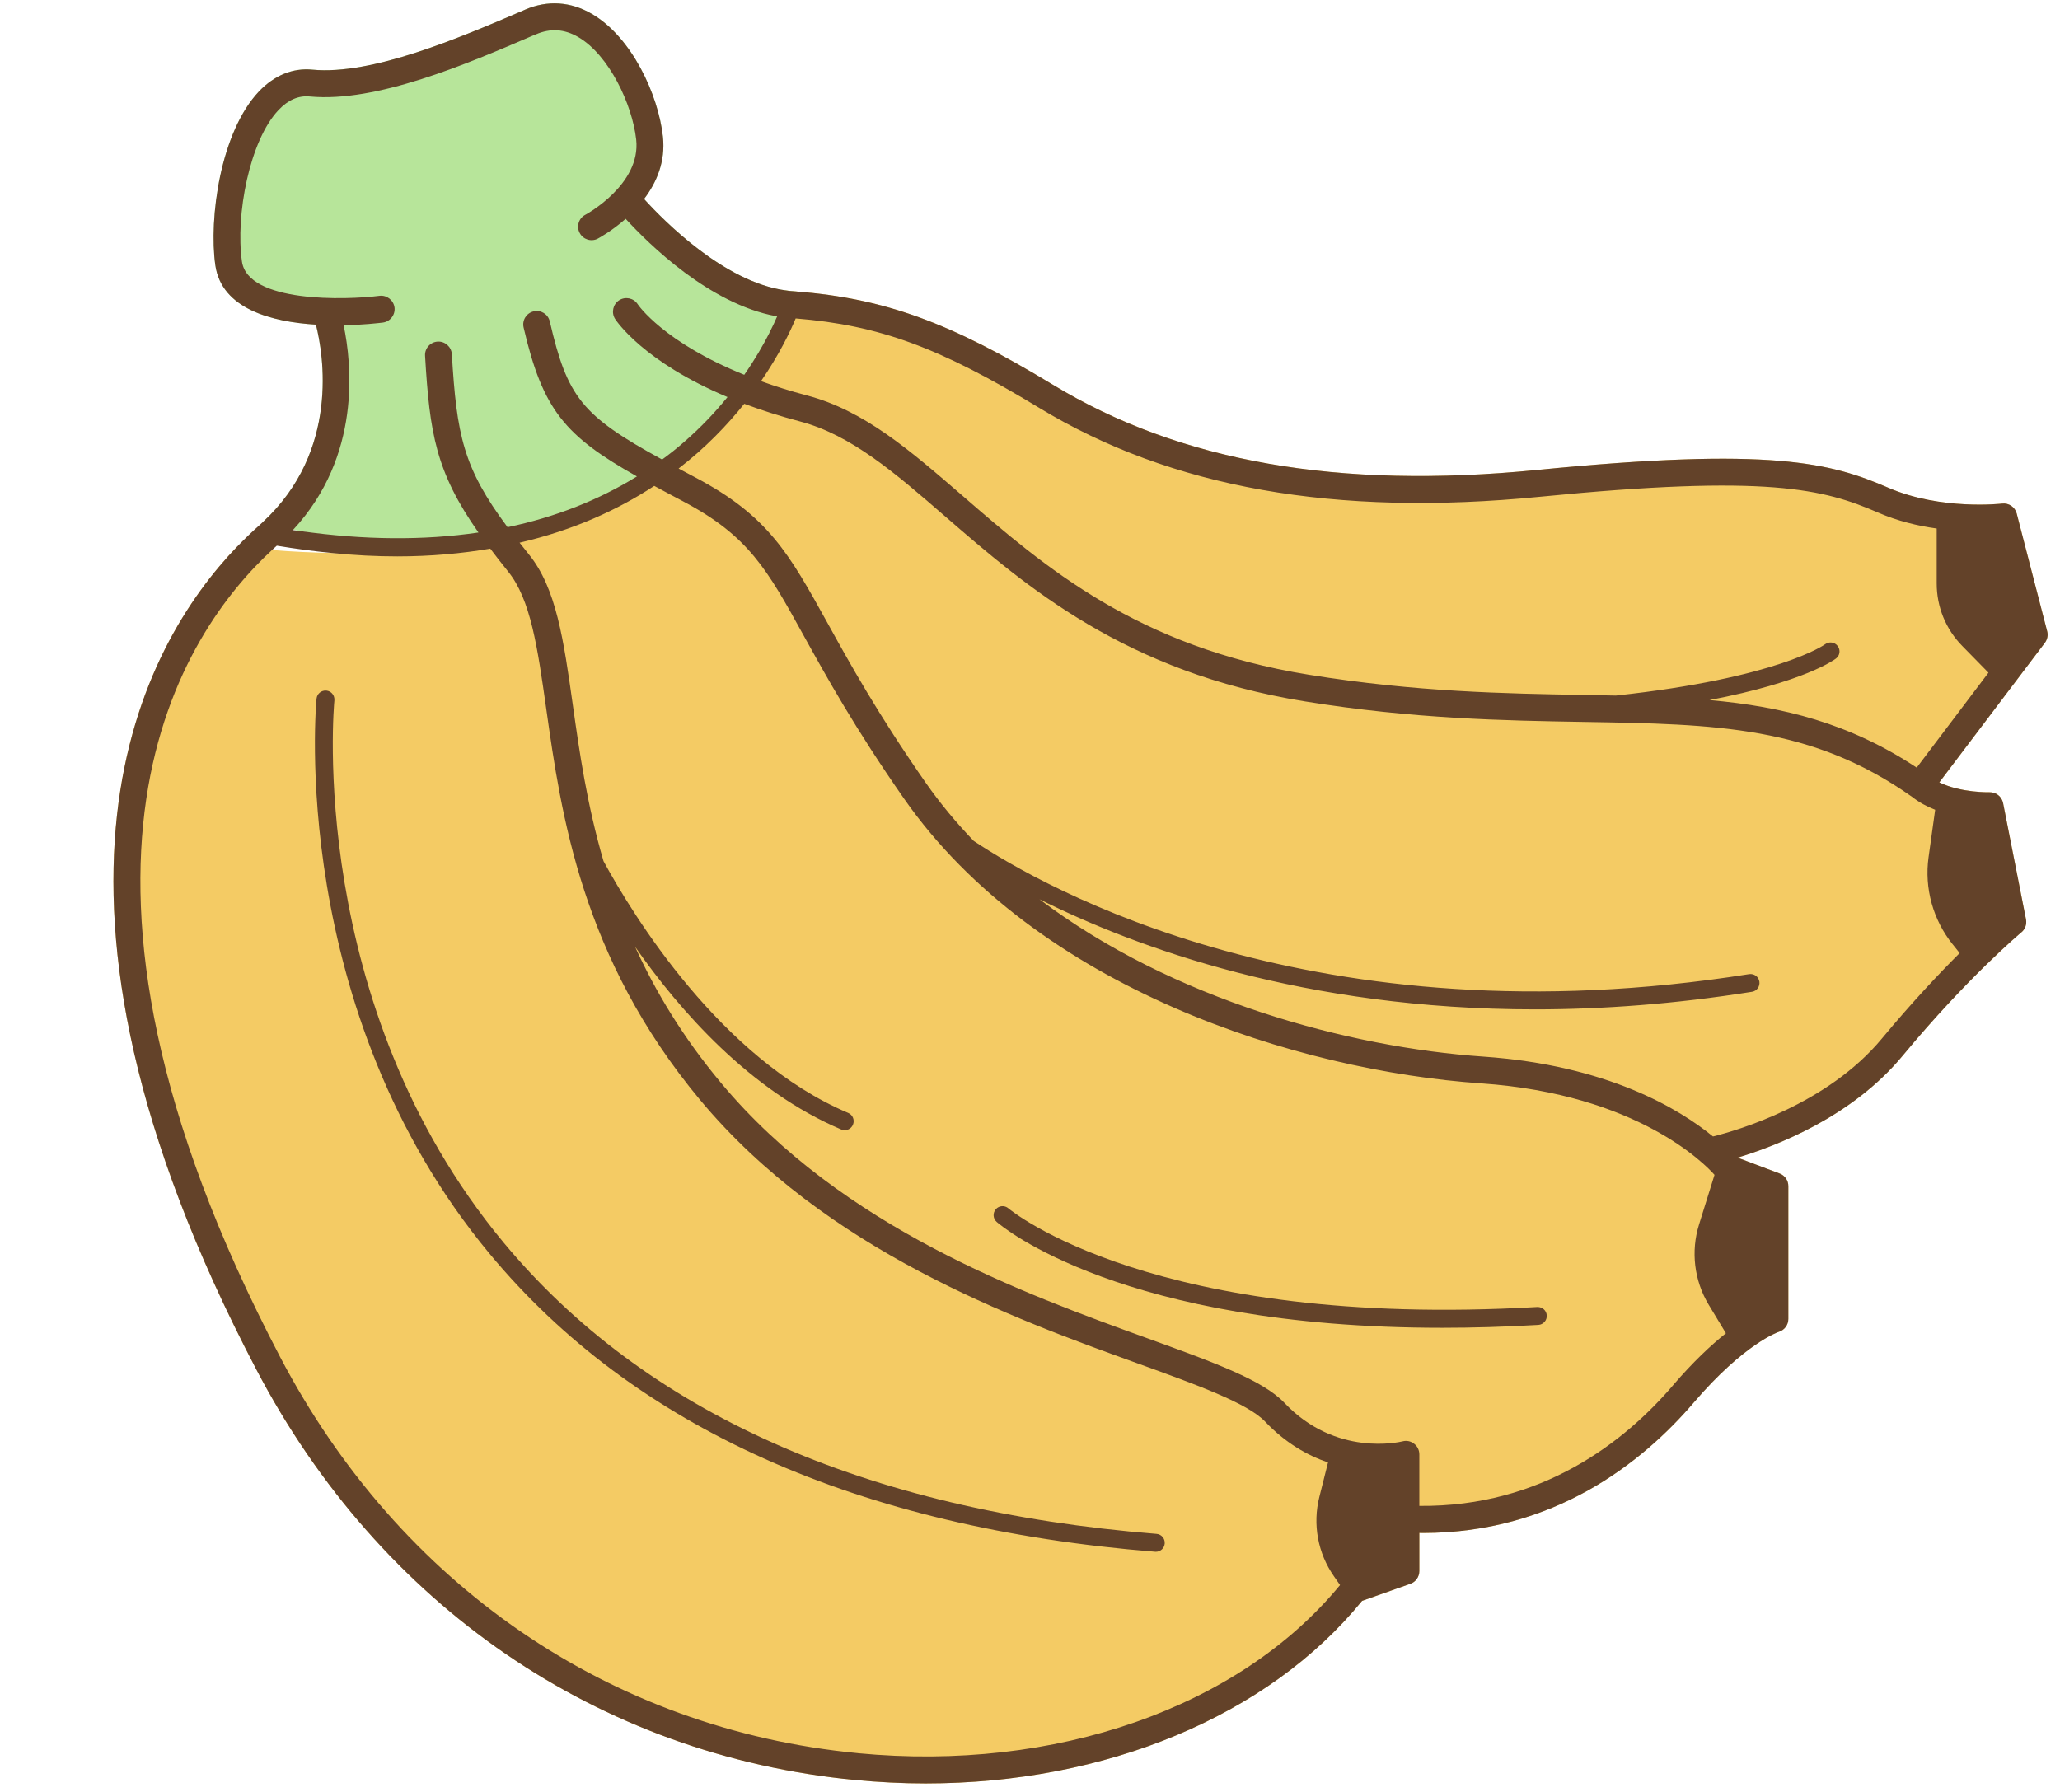 <svg xmlns="http://www.w3.org/2000/svg" xmlns:xlink="http://www.w3.org/1999/xlink" width="308" zoomAndPan="magnify" viewBox="0 0 230.88 201" height="268" preserveAspectRatio="xMidYMid meet" version="1.0"><defs><clipPath id="fa9b0d6e46"><path d="M 12 32 L 229.621 32 L 229.621 200.004 L 12 200.004 Z M 12 32 " clip-rule="nonzero"/></clipPath><clipPath id="53bce0aac4"><path d="M 12 0 L 229.621 0 L 229.621 200.004 L 12 200.004 Z M 12 0 " clip-rule="nonzero"/></clipPath></defs><g clip-path="url(#fa9b0d6e46)"><path fill="#f4cb64" d="M 229.25 72.082 L 217.406 87.742 C 219.836 88.93 223 88.848 223.031 88.848 C 223.773 88.828 224.418 89.344 224.559 90.066 L 227.129 103.113 C 227.23 103.656 227.039 104.211 226.609 104.562 C 226.547 104.613 220.633 109.547 213.297 118.395 C 207.641 125.23 199.172 128.512 194.781 129.828 L 199.504 131.609 C 200.098 131.832 200.477 132.395 200.477 133.02 L 200.477 147.918 C 200.477 148.59 200.035 149.176 199.402 149.367 C 199.375 149.375 195.555 150.645 189.859 157.309 C 184.074 164.062 174.188 171.922 159.48 171.922 C 159.359 171.922 159.227 171.914 159.098 171.914 L 159.098 176.191 C 159.098 176.836 158.695 177.41 158.094 177.621 L 152.68 179.535 C 142.129 192.488 123.887 200.008 103.734 200.008 C 101.141 200.008 98.508 199.875 95.855 199.625 C 67.043 196.855 42.57 180.078 28.688 153.594 C 0.516 99.832 15.906 72.352 26.516 61.32 C 27.852 61.473 29.16 61.59 30.445 61.684 C 32.766 61.875 34.996 61.973 37.137 62.016 C 69.031 62.609 81.398 48.406 86.199 37.363 C 86.211 37.344 86.219 37.312 86.23 37.293 C 86.5 36.668 86.754 36.055 86.973 35.461 C 87.344 34.445 87.668 33.469 87.93 32.551 C 88.211 32.602 88.5 32.633 88.781 32.652 C 88.934 32.664 89.094 32.672 89.246 32.691 C 99.148 33.477 106.484 36.156 118.016 43.152 C 132.242 51.785 150.004 54.906 172.316 52.703 C 198.598 50.105 205.23 51.898 211.707 54.707 C 217.598 57.254 224.375 56.488 224.449 56.477 C 225.191 56.387 225.895 56.859 226.086 57.594 L 229.5 70.793 C 229.621 71.234 229.52 71.707 229.25 72.082 Z M 229.25 72.082 " fill-opacity="1" fill-rule="nonzero"/></g><path fill="#b7e59a" d="M 89.246 32.691 C 85.508 41.52 71.094 67.602 33.59 59.559 C 33.34 59.508 33.086 59.457 32.824 59.395 C 31.711 59.145 30.566 58.863 29.41 58.551 C 38.059 50.559 36.203 39.695 35.367 36.406 C 30.426 36.094 24.789 34.656 24.086 29.742 C 23.344 24.52 24.637 14.824 28.996 10.234 C 30.715 8.445 32.777 7.598 34.957 7.809 C 41.664 8.453 51.43 4.254 58.574 1.195 L 58.844 1.074 C 61.348 -0.004 63.93 0.168 66.309 1.559 C 70.781 4.164 73.754 10.598 74.277 15.316 C 74.586 18.137 73.551 20.492 72.164 22.312 C 74.527 24.922 81.68 32.137 88.781 32.652 C 88.934 32.66 89.094 32.672 89.246 32.691 Z M 89.246 32.691 " fill-opacity="1" fill-rule="nonzero"/><path fill="#634229" d="M 157.25 164.543 L 157.25 176.023 L 151.949 178.594 C 151.949 178.594 145.301 171.484 150.207 163.516 C 150.207 163.516 154.43 164.629 157.25 164.543 Z M 157.25 164.543 " fill-opacity="1" fill-rule="nonzero"/><g clip-path="url(#53bce0aac4)"><path fill="#634229" d="M 229.5 70.793 L 226.086 57.594 C 225.895 56.859 225.191 56.387 224.449 56.477 C 224.379 56.488 217.598 57.254 211.707 54.707 C 205.23 51.898 198.598 50.105 172.316 52.703 C 150.004 54.906 132.242 51.789 118.016 43.152 C 106.484 36.156 99.152 33.477 89.246 32.691 C 89.094 32.672 88.934 32.664 88.781 32.652 C 88.5 32.633 88.211 32.602 87.93 32.551 C 81.117 31.566 74.438 24.82 72.164 22.316 C 73.551 20.492 74.586 18.137 74.277 15.32 C 73.754 10.598 70.781 4.164 66.309 1.559 C 63.93 0.172 61.348 0 58.844 1.074 L 58.574 1.195 C 51.43 4.258 41.664 8.453 34.957 7.812 C 32.777 7.598 30.715 8.445 28.996 10.234 C 24.637 14.824 23.344 24.52 24.086 29.742 C 24.789 34.656 30.426 36.098 35.367 36.406 C 36.203 39.699 38.059 50.559 29.41 58.551 C 29.289 58.672 29.16 58.793 29.027 58.906 C 28.242 59.598 27.402 60.402 26.516 61.32 C 15.906 72.352 0.516 99.832 28.688 153.594 C 42.57 180.078 67.043 196.855 95.855 199.625 C 98.508 199.875 101.141 200.008 103.73 200.008 C 123.883 200.008 142.129 192.488 152.676 179.535 L 158.09 177.621 C 158.695 177.41 159.098 176.836 159.098 176.191 L 159.098 171.914 C 159.227 171.914 159.355 171.922 159.477 171.922 C 174.188 171.922 184.07 164.062 189.859 157.309 C 195.555 150.645 199.371 149.375 199.402 149.367 C 200.035 149.176 200.477 148.59 200.477 147.918 L 200.477 133.02 C 200.477 132.395 200.094 131.832 199.504 131.609 L 194.781 129.828 C 199.172 128.512 207.641 125.23 213.297 118.395 C 220.629 109.547 226.547 104.613 226.605 104.562 C 227.039 104.211 227.23 103.656 227.129 103.113 L 224.559 90.066 C 224.418 89.344 223.773 88.828 223.031 88.848 C 223 88.848 219.836 88.93 217.406 87.742 L 229.25 72.082 C 229.52 71.707 229.621 71.234 229.5 70.793 Z M 32.828 59.398 C 40.48 51.121 39.387 40.785 38.473 36.477 C 40.641 36.438 42.352 36.234 42.871 36.176 C 43.695 36.066 44.281 35.309 44.18 34.484 C 44.066 33.66 43.316 33.074 42.492 33.176 C 38.703 33.66 27.734 33.98 27.07 29.32 C 26.328 24.117 27.934 15.742 31.18 12.332 C 32.266 11.191 33.41 10.699 34.676 10.82 C 42.141 11.535 52.324 7.168 59.758 3.965 L 60.031 3.855 C 61.668 3.148 63.227 3.25 64.793 4.164 C 68.238 6.18 70.84 11.695 71.281 15.652 C 71.836 20.703 65.637 24.055 65.574 24.086 C 64.84 24.469 64.551 25.383 64.941 26.117 C 65.324 26.863 66.238 27.145 66.973 26.762 C 67.113 26.684 68.539 25.918 70.098 24.539 C 72.688 27.367 79.5 34.094 86.977 35.461 C 87.016 35.469 87.043 35.469 87.086 35.48 C 86.875 35.992 86.582 36.598 86.23 37.293 C 86.223 37.312 86.211 37.344 86.203 37.363 C 85.527 38.68 84.613 40.293 83.398 42.031 C 74.387 38.398 71.504 34.211 71.453 34.121 C 71 33.426 70.078 33.227 69.375 33.668 C 68.672 34.121 68.469 35.055 68.91 35.762 C 69.062 35.992 72.078 40.562 81.52 44.531 C 80.152 46.211 78.535 47.941 76.598 49.613 C 75.824 50.297 75.012 50.93 74.188 51.535 C 65.145 46.594 63.566 44.539 61.59 36.043 C 61.398 35.23 60.594 34.727 59.781 34.918 C 58.969 35.109 58.465 35.914 58.656 36.73 C 60.816 46.02 63.309 48.887 71.363 53.43 C 67.062 56.086 62.211 57.996 56.855 59.125 C 51.883 52.453 51.148 48.789 50.609 39.727 C 50.559 38.895 49.844 38.258 49.012 38.309 C 48.188 38.359 47.555 39.074 47.605 39.898 C 48.117 48.574 48.812 52.914 53.594 59.719 C 47.465 60.625 40.773 60.574 33.59 59.555 C 33.32 59.527 33.047 59.488 32.777 59.445 L 32.824 59.395 Z M 96.148 196.613 C 68.371 193.949 44.75 177.75 31.359 152.195 C 2.406 96.941 20.562 70.793 30.445 61.684 C 30.629 61.512 30.809 61.352 30.98 61.199 C 33.098 61.551 35.16 61.824 37.137 62.016 C 39.711 62.277 42.16 62.398 44.492 62.398 C 48.258 62.398 51.715 62.074 54.918 61.531 C 55.531 62.348 56.176 63.172 56.898 64.07 C 59.461 67.211 60.223 72.645 61.199 79.531 C 62.867 91.289 65.137 107.391 78.457 123.367 C 92.562 140.27 113.59 147.879 127.504 152.902 C 134.133 155.297 139.852 157.371 141.797 159.422 C 144.078 161.828 146.551 163.227 148.859 164.012 L 147.887 167.879 C 147.113 170.949 147.715 174.199 149.535 176.797 L 150.207 177.762 C 138.895 191.523 118.27 198.742 96.148 196.617 Z M 156.082 175.125 L 151.863 176.625 L 151.172 175.637 C 149.695 173.523 149.203 170.875 149.836 168.371 L 150.801 164.543 C 152.918 164.996 154.789 164.977 156.082 164.867 Z M 187.566 155.336 C 182.164 161.668 172.859 169.016 159.098 168.883 L 159.098 163.105 C 159.098 162.641 158.887 162.199 158.516 161.918 C 158.152 161.625 157.672 161.523 157.219 161.645 C 156.918 161.715 149.754 163.426 143.977 157.336 C 141.547 154.77 136.082 152.797 128.527 150.059 C 114.914 145.137 94.348 137.707 80.777 121.43 C 76.508 116.316 73.434 111.176 71.152 106.172 C 76.215 113.43 84.094 122.348 94.27 126.668 C 94.398 126.715 94.531 126.746 94.66 126.746 C 95.055 126.746 95.426 126.516 95.586 126.133 C 95.805 125.621 95.566 125.023 95.051 124.812 C 80.734 118.746 70.883 102.578 67.617 96.578 C 65.746 90.188 64.902 84.219 64.18 79.105 C 63.145 71.758 62.32 65.949 59.238 62.164 C 58.875 61.711 58.535 61.289 58.203 60.863 C 64.262 59.457 69.242 57.16 73.305 54.492 C 74.309 55.035 75.371 55.609 76.539 56.223 C 83.891 60.109 85.961 63.844 90.07 71.293 C 92.621 75.902 95.785 81.629 101.289 89.531 C 116.16 110.852 145.465 120.082 166.039 121.5 C 183.609 122.719 191.203 130.629 192.199 131.758 L 190.461 137.336 C 189.527 140.332 189.918 143.605 191.535 146.305 L 193.477 149.523 C 191.816 150.844 189.816 152.715 187.566 155.332 Z M 197.465 134.066 L 197.465 146.918 C 196.879 147.199 196.078 147.645 195.094 148.32 L 193.254 145.258 C 191.938 143.066 191.617 140.387 192.379 137.941 L 193.996 132.758 Z M 218.188 96.418 L 218.883 91.406 C 220.016 91.668 221.062 91.789 221.836 91.84 L 223.996 102.832 C 223.391 103.355 222.41 104.25 221.133 105.469 L 220.469 104.652 C 218.621 102.348 217.785 99.348 218.188 96.418 Z M 218.91 105.91 L 219.688 106.887 C 217.336 109.234 214.32 112.434 210.977 116.461 C 204.867 123.848 194.75 126.777 192.027 127.453 C 188.238 124.352 180.184 119.461 166.25 118.496 C 151.23 117.457 131.438 112.152 116.5 100.848 C 127.34 106.273 146.207 113.199 172.066 113.199 C 179.602 113.199 187.719 112.605 196.398 111.227 C 196.941 111.148 197.312 110.625 197.23 110.082 C 197.141 109.527 196.629 109.164 196.078 109.246 C 147.473 116.965 116.961 99.531 109.129 94.309 C 107.188 92.285 105.379 90.117 103.762 87.805 C 98.348 80.035 95.223 74.375 92.711 69.828 C 88.441 62.117 86.09 57.859 77.941 53.559 C 77.281 53.207 76.648 52.867 76.035 52.543 C 79.078 50.199 81.488 47.672 83.398 45.285 C 85.266 45.98 87.336 46.656 89.668 47.27 C 95.402 48.789 100.277 53.016 105.922 57.91 C 114.922 65.711 126.125 75.414 146.234 78.656 C 158.48 80.637 168.609 80.809 177.539 80.961 C 192.367 81.211 203.086 81.402 214.348 89.363 C 214.348 89.363 214.359 89.375 214.367 89.375 C 215.152 90 216.035 90.461 216.941 90.816 L 216.199 96.148 C 215.715 99.621 216.711 103.188 218.91 105.914 Z M 214.875 86.09 C 207.328 81.09 199.867 79.246 191.637 78.512 C 202.285 76.469 205.641 73.992 205.82 73.852 C 206.266 73.52 206.344 72.883 206.012 72.453 C 205.68 72.008 205.047 71.918 204.605 72.25 C 204.555 72.289 199.312 76.047 181.137 78.008 C 179.973 77.977 178.797 77.957 177.59 77.938 C 168.762 77.785 158.754 77.617 146.719 75.672 C 127.449 72.562 117.062 63.562 107.902 55.621 C 101.965 50.488 96.852 46.047 90.43 44.348 C 88.543 43.855 86.832 43.309 85.277 42.746 C 87.336 39.746 88.562 37.172 89.164 35.711 C 98.559 36.477 105.297 38.961 116.449 45.727 C 131.258 54.715 149.633 57.977 172.617 55.711 C 198.176 53.176 204.445 54.848 210.512 57.473 C 212.73 58.441 215.023 58.984 217.113 59.273 L 217.113 65.426 C 217.113 68.062 218.129 70.559 219.977 72.441 L 222.918 75.441 L 214.871 86.09 Z M 224.148 73.82 L 221.414 71.031 C 219.938 69.535 219.121 67.539 219.121 65.426 L 219.121 59.496 C 220.922 59.648 222.469 59.629 223.484 59.578 L 226.395 70.84 L 224.145 73.82 Z M 224.148 73.82 " fill-opacity="1" fill-rule="nonzero"/></g><path fill="#634229" d="M 129.629 172.023 C 96.852 169.383 72.211 158.383 56.395 139.328 C 34.211 112.598 37.402 78.891 37.438 78.555 C 37.492 78 37.094 77.508 36.543 77.449 C 35.996 77.395 35.496 77.793 35.438 78.344 C 35.402 78.691 32.109 113.199 54.832 140.594 C 71.008 160.094 96.117 171.34 129.465 174.027 C 129.492 174.031 129.52 174.031 129.547 174.031 C 130.066 174.031 130.504 173.633 130.547 173.105 C 130.594 172.551 130.18 172.066 129.629 172.023 Z M 129.629 172.023 " fill-opacity="1" fill-rule="nonzero"/><path fill="#634229" d="M 172.324 146.578 C 129.246 149.086 113.18 135.652 113.02 135.516 C 112.602 135.152 111.969 135.195 111.605 135.613 C 111.242 136.035 111.285 136.668 111.703 137.035 C 112.309 137.562 125.758 148.91 161.656 148.91 C 165.047 148.91 168.645 148.809 172.441 148.586 C 172.996 148.555 173.422 148.078 173.387 147.523 C 173.355 146.969 172.891 146.559 172.328 146.578 Z M 172.324 146.578 " fill-opacity="1" fill-rule="nonzero"/><path fill="#634229" d="M 193.477 131.008 C 193.477 131.008 190.168 136.598 191.234 142.09 C 192.305 147.582 194.719 149.512 194.719 149.512 L 198.676 147.711 L 198.676 133.449 Z M 193.477 131.008 " fill-opacity="1" fill-rule="nonzero"/><path fill="#634229" d="M 218.09 89.887 C 218.09 89.887 216.871 93.312 217.145 98.438 C 217.414 103.562 221.762 107.234 221.762 107.234 L 226.398 103.895 L 222.922 91.066 Z M 218.09 89.887 " fill-opacity="1" fill-rule="nonzero"/><path fill="#634229" d="M 218.09 58.02 C 218.09 58.02 217.34 65.008 219.125 69.199 C 220.906 73.387 223.996 75.109 223.996 75.109 L 227.66 70.871 L 223.996 58.535 Z M 218.09 58.02 " fill-opacity="1" fill-rule="nonzero"/></svg>